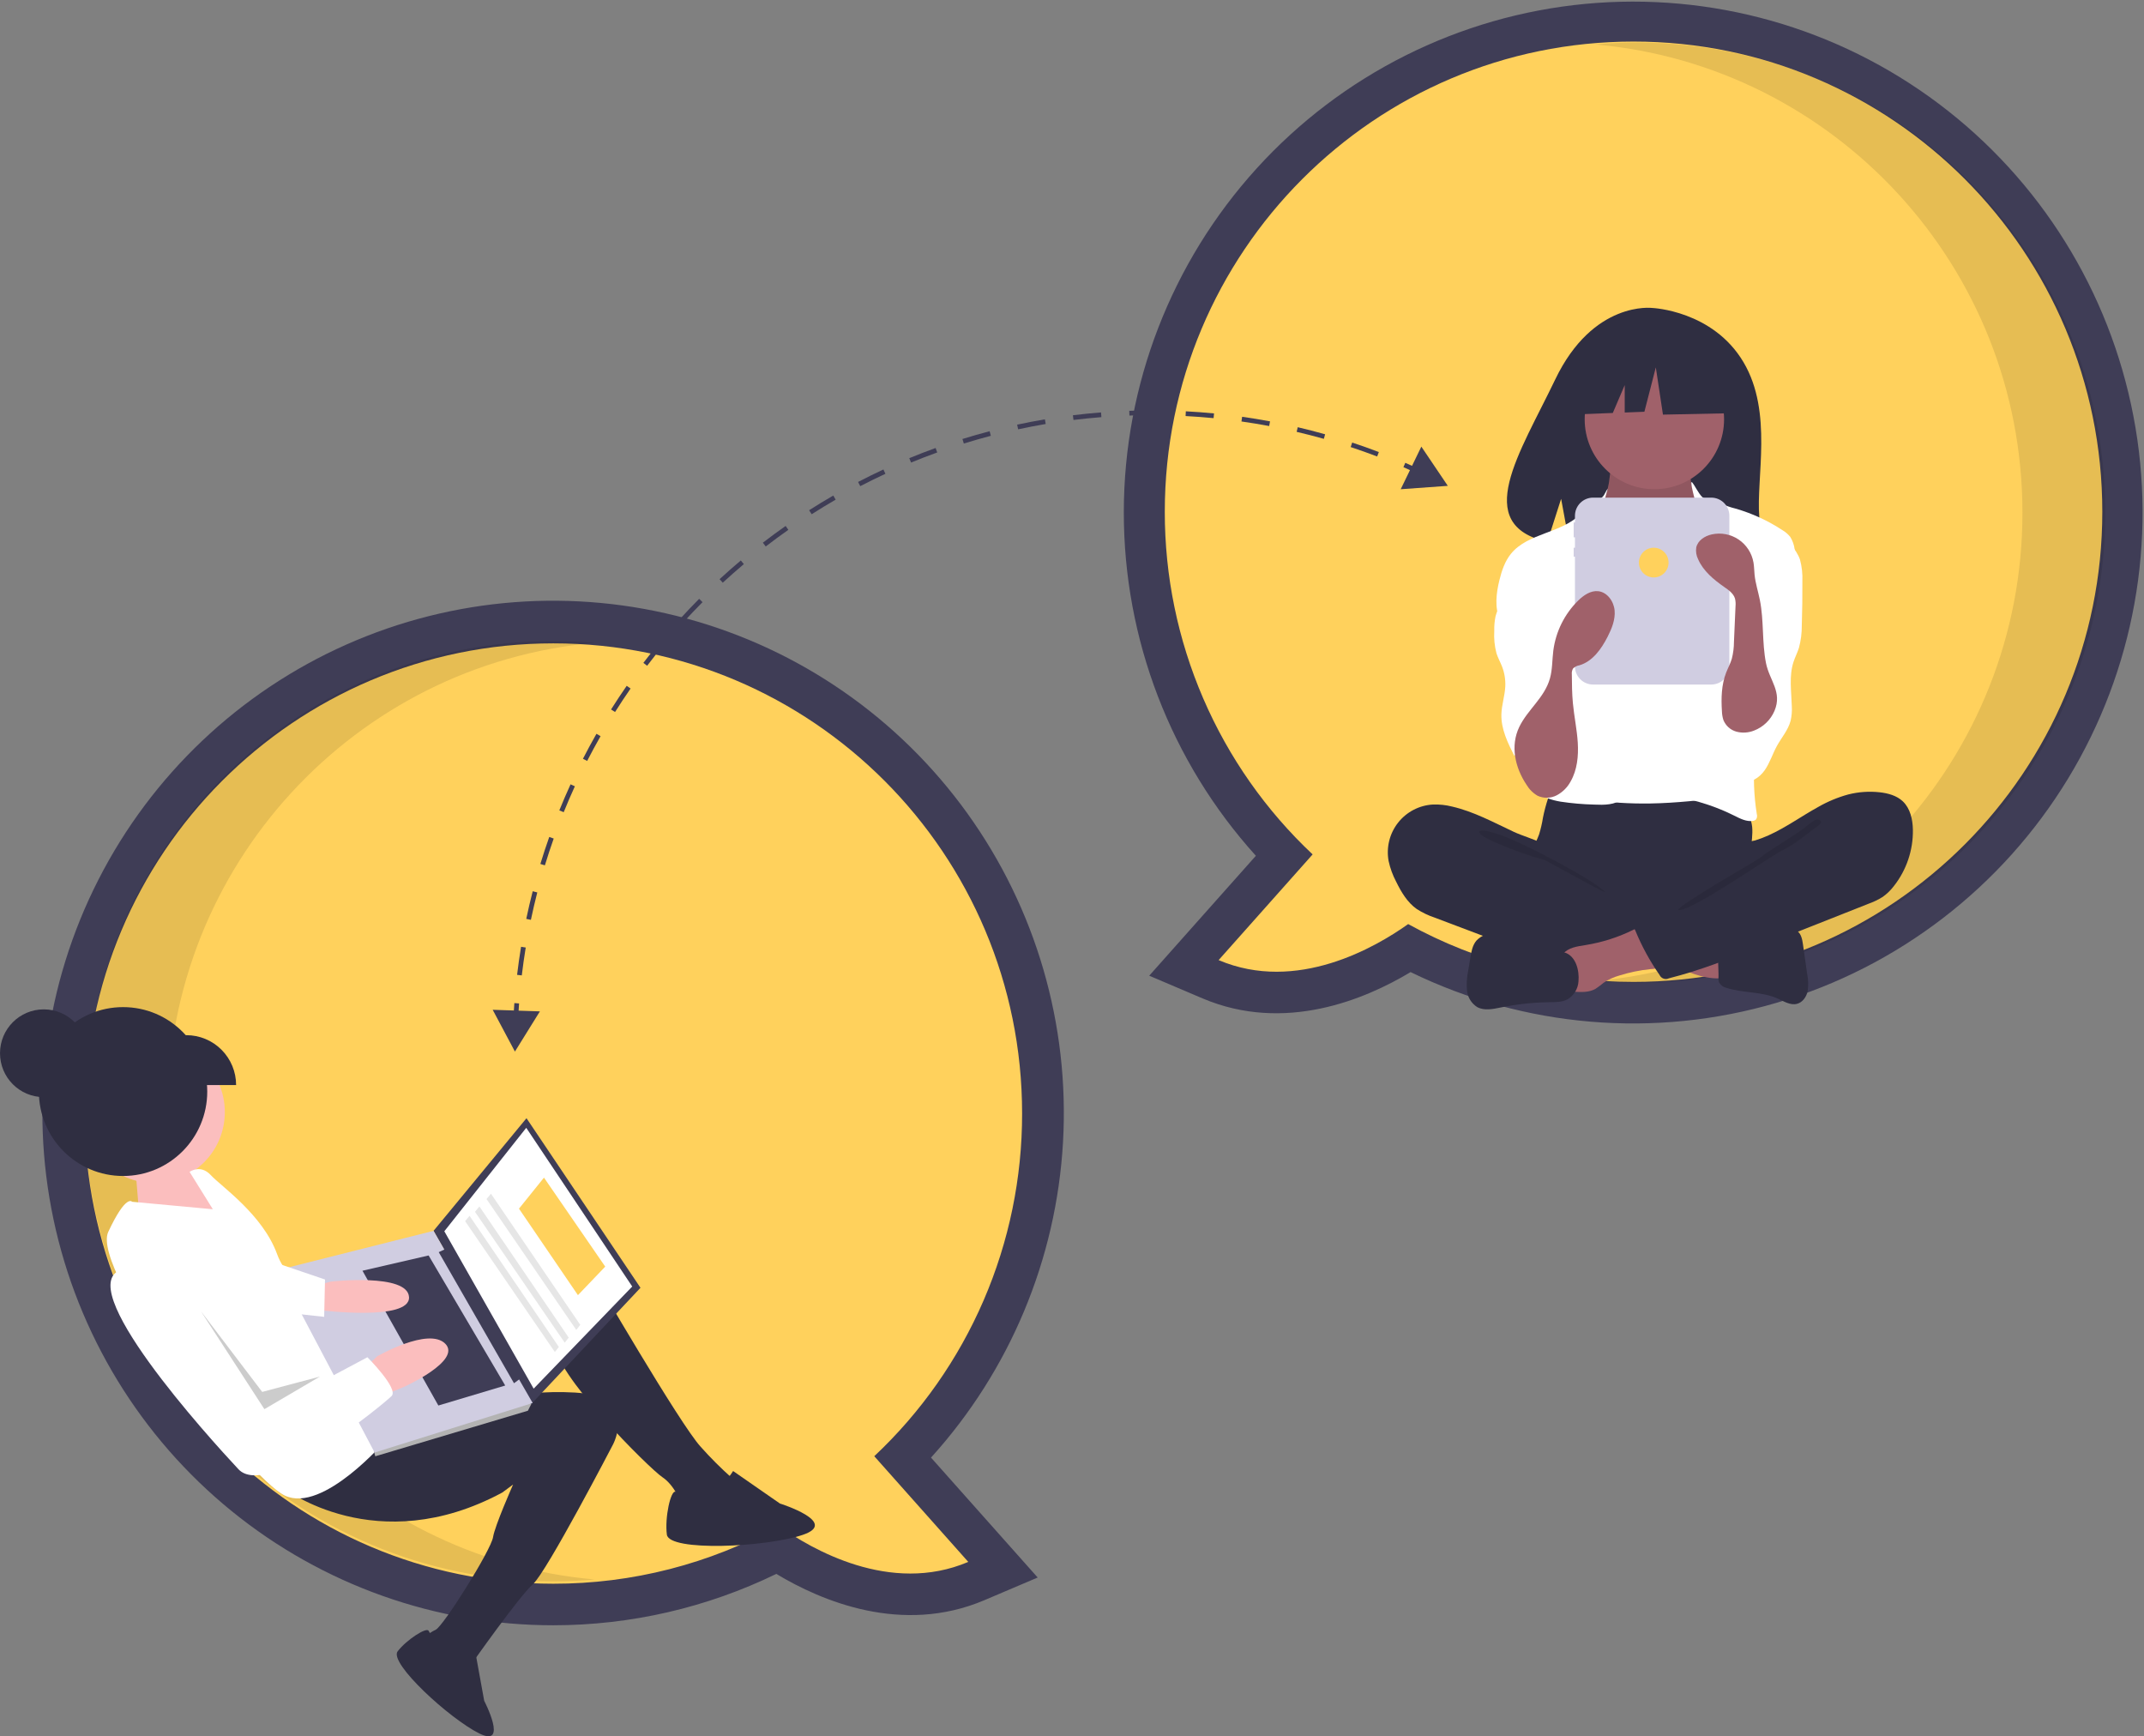 <svg width="247" height="200" viewBox="0 0 247 200" fill="none" xmlns="http://www.w3.org/2000/svg">
<rect x="0" y="0" width="247" height="200" fill="#808080" stroke="none"/>
<g clip-path="url(#clip0_1367_14030)">
<path d="M162.506 111.976C157.296 115.109 148.013 119.036 138.528 115.001L132.396 112.392L144.684 98.578C134.878 87.735 129.454 73.617 129.469 58.979C129.484 44.342 134.937 30.235 144.764 19.412C154.592 8.59 168.088 1.828 182.618 0.448C197.149 -0.932 211.67 3.167 223.349 11.947C235.028 20.726 243.025 33.555 245.78 47.93C248.536 62.304 245.851 77.193 238.25 89.689C230.649 102.185 218.677 111.393 204.672 115.513C190.667 119.634 175.634 118.373 162.506 111.976V111.976ZM138.963 58.946C138.936 65.694 140.301 72.374 142.973 78.567C145.646 84.76 149.567 90.331 154.49 94.931L157.879 98.125L150.147 106.817C154.174 105.998 157.682 103.813 159.461 102.544L161.902 100.802L164.526 102.249C171.782 106.233 179.921 108.321 188.193 108.32C215.339 108.32 237.424 86.171 237.424 58.946C237.424 31.722 215.339 9.573 188.193 9.573C161.048 9.573 138.963 31.722 138.963 58.946V58.946Z" fill="#3F3D56"/>
<path d="M134.19 58.947C134.19 29.035 158.369 4.787 188.194 4.787C218.019 4.787 242.197 29.035 242.197 58.947C242.197 88.859 218.019 113.108 188.194 113.108C179.117 113.121 170.184 110.829 162.229 106.445C158.495 109.109 149.389 114.422 140.392 110.595L151.222 98.42C145.838 93.362 141.549 87.248 138.619 80.457C135.689 73.667 134.182 66.346 134.19 58.947Z" fill="#FFD15C"/>
<path opacity="0.1" d="M232.997 59.065C232.997 30.766 211.356 7.541 183.767 5.117C185.34 4.979 186.931 4.904 188.54 4.904C218.365 4.904 242.543 29.153 242.543 59.065C242.543 88.976 218.365 113.225 188.54 113.225C186.933 113.225 185.345 113.149 183.774 113.011C211.36 110.584 232.997 87.36 232.997 59.065Z" fill="black"/>
<path d="M63.748 187.217C50.255 187.223 37.169 182.578 26.684 174.06C16.199 165.541 8.952 153.667 6.157 140.428C3.363 127.188 5.191 113.387 11.335 101.339C17.479 89.29 27.566 79.725 39.905 74.247C52.243 68.77 66.085 67.712 79.109 71.251C92.133 74.79 103.548 82.712 111.442 93.688C119.336 104.664 123.228 118.027 122.466 131.538C121.704 145.05 116.335 157.888 107.258 167.902L119.546 181.716L113.414 184.324C103.928 188.359 94.646 184.433 89.436 181.299C81.429 185.192 72.647 187.215 63.748 187.217ZM63.748 78.897C36.603 78.897 14.518 101.045 14.518 128.27C14.518 155.495 36.603 177.643 63.748 177.643C72.02 177.644 80.16 175.556 87.415 171.572L90.04 170.126L92.481 171.867C94.26 173.136 97.767 175.321 101.795 176.141L94.063 167.448L97.452 164.254C102.375 159.655 106.296 154.084 108.968 147.891C111.64 141.698 113.006 135.018 112.979 128.27C112.979 101.045 90.894 78.897 63.748 78.897Z" fill="#3F3D56"/>
<path d="M117.752 128.27C117.752 98.358 93.574 74.109 63.748 74.109C33.923 74.109 9.745 98.358 9.745 128.27C9.745 158.182 33.923 182.43 63.748 182.43C72.826 182.443 81.758 180.151 89.714 175.767C93.447 178.431 102.553 183.744 111.55 179.917L100.721 167.742C106.104 162.684 110.393 156.57 113.323 149.78C116.253 142.99 117.76 135.668 117.752 128.27Z" fill="#FFD15C"/>
<path opacity="0.1" d="M19.291 127.996C19.291 99.698 40.932 76.473 68.521 74.049C66.948 73.911 65.357 73.836 63.748 73.836C33.923 73.836 9.745 98.084 9.745 127.996C9.745 157.908 33.923 182.156 63.748 182.156C65.355 182.156 66.943 182.081 68.514 181.943C40.928 179.516 19.291 156.292 19.291 127.996Z" fill="black"/>
<path d="M200.871 41.74C197.338 35.753 190.347 35.474 190.347 35.474C190.347 35.474 183.536 34.6 179.166 43.719C175.093 52.219 169.472 60.426 178.261 62.416L179.849 57.46L180.832 62.785C182.083 62.875 183.339 62.897 184.592 62.849C194.005 62.544 202.969 62.938 202.68 59.551C202.296 55.048 204.271 47.502 200.871 41.74Z" fill="#2F2E41"/>
<path d="M177.759 94.177C177.656 94.836 177.505 95.486 177.309 96.123C177.087 96.747 176.746 97.323 176.544 97.953C175.9 99.961 176.793 102.2 178.22 103.75C179.457 105.089 181.054 106.04 182.818 106.489C184.117 106.768 185.442 106.907 186.77 106.905C190.443 107.03 194.211 107.142 197.692 105.958C198.791 105.575 199.853 105.091 200.864 104.513C201.184 104.36 201.465 104.138 201.688 103.862C201.921 103.459 202.025 102.993 201.985 102.529C201.977 100.967 201.661 99.413 201.736 97.853C201.778 96.989 201.939 96.126 201.86 95.265C201.75 94.287 201.341 93.366 200.69 92.63C200.038 91.894 199.176 91.377 198.221 91.151C197.233 90.938 196.209 91.054 195.204 91.151C192.595 91.403 189.974 91.52 187.353 91.503C184.675 91.486 182.013 91.076 179.348 91.033C178.56 91.021 178.576 91.264 178.325 92.029C178.094 92.733 177.905 93.451 177.759 94.177Z" fill="#2F2E41"/>
<path d="M185.36 55.615C185.231 56.291 185.092 56.992 184.687 57.547C184.221 58.186 183.462 58.551 182.96 59.163C182.206 60.083 182.162 61.379 182.159 62.57C182.157 63.668 182.179 64.839 182.789 65.75C183.224 66.316 183.763 66.793 184.377 67.154C186.666 68.701 189.14 70.276 191.9 70.327C193.043 70.348 194.269 70.052 195.022 69.188C195.346 68.783 195.602 68.326 195.777 67.836C196.483 66.091 196.911 64.246 197.045 62.368C197.147 61.486 197.065 60.591 196.804 59.742C196.469 58.804 195.791 58.033 195.343 57.144C194.813 56.087 194.619 54.893 194.788 53.722C194.81 53.639 194.803 53.552 194.768 53.474C194.731 53.432 194.685 53.4 194.634 53.379C194.582 53.358 194.527 53.349 194.471 53.353L188.999 52.958C188.489 52.933 187.982 52.875 187.48 52.784C187.185 52.724 186.405 52.304 186.124 52.415C185.603 52.622 185.467 55.055 185.36 55.615Z" fill="#A0616A"/>
<path opacity="0.1" d="M185.36 55.787C185.231 56.463 185.092 57.164 184.687 57.719C184.221 58.358 183.462 58.723 182.96 59.335C182.206 60.255 182.162 61.551 182.159 62.742C182.157 63.84 182.179 65.011 182.789 65.922C183.224 66.488 183.763 66.965 184.377 67.326C186.666 68.873 189.14 70.448 191.9 70.499C193.043 70.52 194.269 70.224 195.022 69.36C195.346 68.954 195.602 68.497 195.777 68.008C196.483 66.263 196.911 64.418 197.045 62.54C197.147 61.657 197.065 60.763 196.804 59.914C196.469 58.976 195.791 58.205 195.343 57.316C194.813 56.259 194.619 55.065 194.788 53.894C194.81 53.811 194.803 53.724 194.768 53.646C194.731 53.604 194.685 53.572 194.634 53.551C194.582 53.53 194.527 53.521 194.471 53.525L188.999 53.13C188.489 53.105 187.982 53.047 187.48 52.956C187.185 52.896 186.405 52.475 186.124 52.587C185.603 52.794 185.467 55.227 185.36 55.787Z" fill="black"/>
<path d="M190.593 56.352C195.027 56.352 198.622 52.747 198.622 48.3C198.622 43.853 195.027 40.248 190.593 40.248C186.159 40.248 182.564 43.853 182.564 48.3C182.564 52.747 186.159 56.352 190.593 56.352Z" fill="#A0616A"/>
<path d="M186.486 66.334C186.883 66.795 187.361 67.178 187.896 67.464C188.454 67.696 189.054 67.81 189.658 67.801C191.105 67.841 192.674 67.576 193.681 66.532C194.978 65.187 194.936 63.017 195.953 61.448C196.035 61.306 196.147 61.183 196.281 61.089C196.451 60.995 196.644 60.951 196.838 60.96C198.123 60.948 199.242 61.784 200.252 62.58C200.727 62.908 201.135 63.325 201.454 63.808C201.653 64.198 201.79 64.619 201.859 65.052C202.36 67.506 202.522 70.015 202.684 72.514C202.773 73.895 202.862 75.277 202.855 76.66C202.833 81.219 201.777 85.7 200.726 90.135C200.591 90.706 200.406 91.345 199.888 91.619C199.657 91.723 199.409 91.783 199.156 91.798C196.147 92.152 193.132 92.507 190.103 92.554C188.921 92.572 187.739 92.543 186.558 92.468C186.355 92.465 186.154 92.43 185.961 92.363C185.7 92.238 185.476 92.047 185.31 91.809C183.672 89.738 183.575 86.875 183.586 84.232C183.611 77.769 183.841 71.311 184.276 64.859C184.312 64.326 184.32 63.679 183.937 63.26C184.682 64.368 185.536 65.397 186.486 66.334Z" fill="white"/>
<path d="M184.785 57.038C184.514 57.53 182.515 58.753 182.129 59.161C179.973 61.44 176.037 61.355 174.065 63.796C173.371 64.655 173.01 65.735 172.745 66.808C172.37 68.326 172.17 69.981 172.798 71.412C173.403 72.789 174.675 73.741 175.539 74.971C176.488 76.321 176.914 77.961 177.323 79.561C177.625 80.743 177.929 81.954 177.811 83.168C177.678 84.548 177.012 85.812 176.618 87.141C176.225 88.471 176.157 90.055 177.067 91.1C177.735 91.867 178.782 92.171 179.784 92.343C181.066 92.536 182.36 92.649 183.656 92.681C184.801 92.731 186.063 92.741 186.943 92.005C187.638 91.424 187.939 90.482 187.979 89.576C188.018 88.67 187.83 87.772 187.712 86.873C187.59 85.941 187.543 85.001 187.504 84.062C187.328 79.848 187.304 75.631 187.432 71.411C187.496 70.534 187.453 69.653 187.304 68.786C187.058 67.657 186.45 66.648 185.943 65.611C184.928 63.658 184.469 61.463 184.615 59.265C184.768 57.007 185.75 55.286 184.785 57.038Z" fill="white"/>
<path d="M196.059 57.208C196.472 57.633 197.876 57.774 198.401 58.048C198.895 58.277 199.411 58.456 199.94 58.583C201.857 59.137 203.68 59.976 205.348 61.072C205.695 61.275 206.002 61.541 206.253 61.855C206.517 62.287 206.688 62.77 206.753 63.272C207.01 64.55 207.269 65.844 207.211 67.146C207.15 68.529 206.735 69.868 206.323 71.189L204.783 76.124C203.634 79.808 202.478 83.529 202.155 87.375C201.976 89.507 202.055 91.652 202.391 93.765C202.423 93.868 202.433 93.976 202.419 94.083C202.406 94.19 202.37 94.292 202.314 94.384C202.212 94.484 202.079 94.546 201.937 94.558C201.194 94.674 200.475 94.294 199.802 93.958C197.744 92.931 195.549 92.211 193.284 91.82C194.169 90.537 194.852 89.125 195.309 87.634C195.568 86.688 195.772 85.726 195.92 84.756L196.636 80.602C196.928 79.084 197.133 77.551 197.251 76.009C197.305 75.431 197.271 74.847 197.151 74.279C196.986 73.738 196.767 73.215 196.497 72.718C195.317 70.257 194.763 67.447 195.227 64.755C195.431 63.577 195.825 62.398 195.661 61.214C195.502 60.076 195.667 59.191 195.376 58.064C194.18 53.439 195.282 56.407 196.059 57.208Z" fill="white"/>
<path d="M174.044 67.688C173.506 68.808 172.606 69.762 172.3 70.966C172.181 71.529 172.13 72.104 172.148 72.679C172.095 73.546 172.181 74.416 172.402 75.255C172.572 75.787 172.85 76.276 173.051 76.797C173.33 77.525 173.454 78.303 173.416 79.081C173.362 80.16 172.996 81.207 172.968 82.286C172.923 83.984 173.706 85.58 174.47 87.095C174.662 86.618 174.956 86.188 175.331 85.836C175.706 85.484 176.154 85.219 176.642 85.059C177.13 84.899 177.647 84.847 178.157 84.909C178.667 84.97 179.157 85.142 179.594 85.413C179.769 85.197 179.852 84.921 179.825 84.645C179.881 82.675 179.936 80.706 179.988 78.736C180.071 75.69 180.149 72.603 179.451 69.637C179.135 68.298 178.644 66.965 177.745 65.926C177.271 65.379 175.662 63.939 174.884 64.551C174.535 64.827 174.616 65.577 174.561 65.956C174.477 66.557 174.303 67.141 174.044 67.688Z" fill="white"/>
<path d="M207.369 64.461C207.585 65.268 207.678 66.104 207.643 66.939C207.654 68.642 207.631 70.344 207.576 72.046C207.584 72.919 207.473 73.789 207.245 74.632C207.071 75.18 206.803 75.694 206.624 76.24C206.086 77.876 206.38 79.651 206.426 81.374C206.459 81.932 206.411 82.491 206.285 83.035C206.001 84.103 205.239 84.966 204.706 85.933C204.201 86.852 203.896 87.882 203.292 88.74C202.688 89.597 201.643 90.276 200.63 90.013C199.862 89.814 199.317 89.132 198.94 88.433C198.117 86.895 197.835 85.123 198.141 83.405C198.519 81.314 199.744 79.459 200.186 77.381C200.792 74.527 199.87 71.582 199.898 68.665C199.885 68.207 199.947 67.751 200.081 67.313C200.313 66.647 200.81 66.115 201.27 65.58C201.844 64.912 202.377 64.21 202.867 63.477C203.196 62.985 203.643 61.719 204.226 61.614C205.529 61.379 207.046 63.452 207.369 64.461Z" fill="white"/>
<path d="M167.286 92.908C166.566 92.726 165.824 92.647 165.082 92.673C164.302 92.716 163.541 92.925 162.848 93.286C162.155 93.648 161.546 94.153 161.063 94.768C160.58 95.383 160.233 96.095 160.045 96.855C159.857 97.615 159.833 98.407 159.974 99.177C160.154 100.012 160.448 100.817 160.848 101.571C161.432 102.761 162.133 103.948 163.216 104.711C163.868 105.13 164.57 105.465 165.305 105.708L171.005 107.862C171.844 108.179 172.683 108.496 173.529 108.789C177.784 110.264 182.22 111.148 186.713 111.418C188.08 111.546 189.459 111.476 190.806 111.21C191.132 111.167 191.43 111.005 191.645 110.756C191.753 110.566 191.817 110.354 191.832 110.135L192.183 107.672C192.261 107.33 192.251 106.972 192.153 106.634C191.992 106.22 191.589 105.96 191.205 105.739C187.458 103.58 183.082 102.389 179.928 99.427C179.186 98.729 178.564 97.624 177.662 97.15C176.639 96.613 175.434 96.306 174.377 95.811C172.065 94.729 169.792 93.485 167.286 92.908Z" fill="#2F2E41"/>
<path opacity="0.1" d="M172.977 96.228C174.992 96.861 183.498 101.248 184.956 102.779C184.761 102.85 178.13 99.123 177.931 99.063C176.107 98.561 174.321 97.93 172.586 97.174C172.241 97.014 170.342 96.261 170.428 95.823C170.525 95.33 172.62 96.116 172.977 96.228Z" fill="black"/>
<path d="M198.112 112.696C198.226 112.704 198.34 112.671 198.431 112.601C198.472 112.55 198.501 112.491 198.518 112.427C198.535 112.364 198.54 112.298 198.531 112.233L198.522 108.878C197.56 108.418 196.484 108.271 195.428 108.129L190.5 107.469C190.613 107.484 189.729 109.597 189.865 109.88C190.104 110.377 191.929 110.818 192.444 111.052C194.235 111.869 196.095 112.766 198.112 112.696Z" fill="#A0616A"/>
<path d="M182.65 108.865C181.72 109.013 180.681 109.145 180.079 109.871C179.315 110.792 179.64 112.165 180.004 113.307C180.027 113.454 180.078 113.595 180.156 113.722C180.233 113.849 180.336 113.959 180.456 114.046C180.577 114.133 180.714 114.194 180.859 114.227C181.004 114.259 181.154 114.263 181.3 114.236C182.149 114.29 183.052 114.332 183.793 113.915C184.129 113.692 184.452 113.451 184.762 113.193C185.308 112.828 185.909 112.552 186.542 112.376C187.705 112.009 188.903 111.762 190.116 111.638C190.594 111.616 191.067 111.532 191.524 111.389C191.752 111.315 191.96 111.19 192.132 111.022C192.304 110.855 192.435 110.65 192.516 110.423C192.687 109.814 192.334 109.192 191.995 108.657C191.605 107.957 191.098 107.329 190.496 106.8C189.578 106.084 189.124 106.633 188.199 107.091C186.448 107.958 184.578 108.556 182.65 108.865Z" fill="#A0616A"/>
<path d="M180.219 109.706L174.311 107.955C173.602 107.707 172.862 107.564 172.112 107.528C171.737 107.512 171.363 107.577 171.015 107.718C170.666 107.86 170.352 108.074 170.093 108.347C169.635 108.886 169.504 109.623 169.39 110.322L169.145 111.817C168.983 112.571 168.936 113.346 169.009 114.114C169.048 114.498 169.174 114.868 169.378 115.196C169.581 115.524 169.856 115.801 170.182 116.006C171 116.453 172.002 116.235 172.914 116.048C174.757 115.67 176.632 115.468 178.513 115.445C179.22 115.437 179.962 115.446 180.587 115.114C180.949 114.898 181.254 114.597 181.474 114.236C181.695 113.876 181.824 113.467 181.85 113.045C181.967 111.767 181.542 110.098 180.219 109.706Z" fill="#2F2E41"/>
<path d="M200.435 108.181C201.201 108.046 201.877 107.609 202.61 107.352C203.643 106.989 204.763 106.989 205.857 106.993C206.26 106.956 206.664 107.037 207.021 107.227C207.503 107.549 207.627 108.193 207.709 108.768L208.203 112.237C208.336 112.884 208.349 113.55 208.244 114.202C208.099 114.845 207.662 115.465 207.026 115.631C206.253 115.832 205.496 115.337 204.766 115.012C202.943 114.2 200.824 114.407 198.923 113.8C198.741 113.763 198.569 113.689 198.419 113.58C198.268 113.472 198.142 113.333 198.048 113.173C197.983 112.98 197.96 112.776 197.98 112.573C198.013 111.458 197.778 109.935 198.113 108.87C198.414 107.911 199.58 108.181 200.435 108.181Z" fill="#2F2E41"/>
<path d="M212.937 91.512C214.117 91.215 215.341 91.131 216.551 91.264C217.517 91.371 218.512 91.641 219.218 92.311C220.076 93.128 220.352 94.39 220.375 95.577C220.413 97.939 219.632 100.242 218.165 102.091C217.806 102.559 217.38 102.97 216.901 103.312C216.383 103.636 215.832 103.903 215.256 104.106L202.491 109.156C199.133 110.484 195.763 111.817 192.26 112.692C192.164 112.739 192.06 112.765 191.954 112.771C191.848 112.776 191.742 112.76 191.642 112.724C191.542 112.688 191.45 112.632 191.372 112.559C191.294 112.487 191.231 112.399 191.187 112.302C190.069 110.7 189.131 108.979 188.39 107.17C188.354 107.127 188.33 107.076 188.319 107.021C188.307 106.967 188.309 106.911 188.324 106.857C188.339 106.804 188.367 106.755 188.405 106.714C188.443 106.673 188.49 106.643 188.542 106.624L197.571 101.421C198.233 101.075 198.85 100.649 199.408 100.152C199.799 99.772 200.118 99.326 200.352 98.834C200.539 98.442 200.557 97.517 200.796 97.227C201.03 96.944 201.83 96.921 202.2 96.809C202.722 96.649 203.232 96.456 203.729 96.23C205.749 95.323 207.547 94.007 209.483 92.946C210.569 92.323 211.73 91.841 212.937 91.512Z" fill="#2F2E41"/>
<path opacity="0.1" d="M207.818 95.396C206.267 96.564 204.259 97.638 202.721 98.838C202.197 99.247 193.45 104.179 193.326 104.834C194.76 105.076 203.897 98.666 205.204 98.026C206.512 97.386 207.67 96.484 208.819 95.589C209.111 95.361 210.351 94.675 209.511 94.42C209.038 94.276 208.168 95.162 207.818 95.396Z" fill="black"/>
<path d="M197.145 57.322H183.529C182.976 57.322 182.445 57.543 182.054 57.935C181.663 58.327 181.443 58.859 181.443 59.414V60.18H181.295V61.893H181.443V63.093H181.295V64.121H181.443V76.761C181.443 77.316 181.663 77.848 182.054 78.24C182.445 78.633 182.976 78.853 183.529 78.853H197.145C197.698 78.853 198.229 78.633 198.62 78.24C199.011 77.848 199.231 77.316 199.231 76.761V59.414C199.231 58.859 199.011 58.327 198.62 57.935C198.229 57.543 197.698 57.322 197.145 57.322Z" fill="#D0CDE1"/>
<path d="M199.309 41.163L192.403 37.535L182.866 39.019L180.893 47.76L185.804 47.57L187.177 44.359V47.517L189.443 47.43L190.758 42.318L191.581 47.76L199.638 47.595L199.309 41.163Z" fill="#2F2E41"/>
<path d="M175.851 90.379C176.163 90.911 176.607 91.354 177.14 91.665C177.489 91.825 177.871 91.903 178.255 91.892C178.639 91.882 179.016 91.784 179.356 91.605C180.036 91.24 180.592 90.68 180.955 89.997C181.706 88.668 181.861 87.077 181.768 85.553C181.674 84.028 181.349 82.527 181.206 81.006C181.101 79.9 181.093 78.788 181.084 77.678C181.058 77.444 181.107 77.209 181.224 77.005C181.424 76.805 181.684 76.675 181.964 76.634C183.479 76.183 184.484 74.759 185.205 73.348C185.687 72.406 186.105 71.377 186.012 70.323C185.92 69.269 185.164 68.207 184.114 68.099C183.249 68.011 182.45 68.562 181.825 69.169C180.251 70.712 179.239 72.74 178.952 74.929C178.815 76.001 178.854 77.102 178.563 78.143C177.943 80.364 176.001 81.727 175.033 83.726C173.967 85.929 174.555 88.43 175.851 90.379Z" fill="#A0616A"/>
<path d="M204.428 81.891C204.207 82.406 203.885 82.872 203.482 83.261C203.079 83.649 202.602 83.953 202.08 84.154C201.431 84.415 200.715 84.459 200.039 84.279C199.704 84.186 199.394 84.016 199.135 83.784C198.876 83.551 198.673 83.261 198.544 82.938C198.44 82.612 198.384 82.272 198.375 81.93C198.278 80.432 198.316 78.888 198.858 77.489C199.068 76.949 199.35 76.437 199.515 75.882C199.677 75.241 199.76 74.583 199.762 73.922L199.941 69.834C199.97 69.537 199.95 69.237 199.88 68.947C199.702 68.356 199.151 67.971 198.645 67.619C197.424 66.767 196.217 65.773 195.625 64.404C195.421 63.992 195.349 63.527 195.416 63.072C195.583 62.26 196.4 61.735 197.207 61.558C197.735 61.442 198.282 61.434 198.813 61.536C199.344 61.637 199.849 61.846 200.298 62.148C200.747 62.451 201.13 62.841 201.424 63.296C201.718 63.751 201.918 64.261 202.01 64.796C202.09 65.257 202.089 65.728 202.136 66.194C202.235 67.182 202.548 68.135 202.744 69.109C203.226 71.507 202.976 73.986 203.452 76.384C203.851 78.389 205.354 79.697 204.428 81.891Z" fill="#A0616A"/>
<path d="M190.519 66.518C191.462 66.518 192.227 65.751 192.227 64.805C192.227 63.859 191.462 63.092 190.519 63.092C189.575 63.092 188.811 63.859 188.811 64.805C188.811 65.751 189.575 66.518 190.519 66.518Z" fill="#FFD15C"/>
<path d="M5.04 126.377C7.823 126.377 10.079 124.114 10.079 121.323C10.079 118.532 7.823 116.27 5.04 116.27C2.257 116.27 0.001 118.532 0.001 121.323C0.001 124.114 2.257 126.377 5.04 126.377Z" fill="#2F2E41"/>
<path d="M23.305 136.326L20.767 133.852L15.67 135.439L16.159 141.358L26.639 140.869L23.419 136.482L23.305 136.326Z" fill="#FBBEBE"/>
<path d="M17.754 136.274C22.253 136.274 25.901 132.616 25.901 128.104C25.901 123.592 22.253 119.934 17.754 119.934C13.255 119.934 9.607 123.592 9.607 128.104C9.607 132.616 13.255 136.274 17.754 136.274Z" fill="#FBBEBE"/>
<path d="M68.329 146.812C68.329 146.812 78.337 164.062 80.719 166.652C81.852 167.926 83.058 169.132 84.333 170.264C84.333 170.264 83.213 173.989 81.43 173.856C80.413 173.795 79.416 173.548 78.488 173.129C78.488 173.129 77.692 171.06 76.303 170.152C74.915 169.245 63.572 158.053 63.837 154.475C64.102 150.898 68.329 146.812 68.329 146.812Z" fill="#2F2E41"/>
<path d="M32.687 171.427C32.687 171.427 43.358 179.734 57.86 171.929L59.11 171.006C59.11 171.006 57.001 175.765 56.805 177.055C56.578 178.551 51.087 187.314 50.191 187.734C49.295 188.153 49.097 188.541 49.097 188.541L52.9 192.738L54.306 191.701C54.306 191.701 59.788 183.911 61.392 182.486C62.995 181.061 70.635 166.365 70.635 166.365C70.635 166.365 73.556 160.827 66.266 160.411C58.977 159.994 55.622 161.987 55.622 161.987L42.685 164.048L32.687 171.427Z" fill="#2F2E41"/>
<path d="M84.457 169.447L89.854 173.193C89.854 173.193 96.74 175.356 92.498 176.796C88.257 178.236 77.079 178.757 76.825 176.77C76.572 174.784 77.266 171.657 77.824 171.828C78.382 171.999 82.252 173.007 84.457 169.447Z" fill="#2F2E41"/>
<path d="M54.783 190.415L55.782 195.917C55.782 195.917 58.623 201.365 55.212 199.675C51.802 197.984 44.775 191.563 45.812 190.217C46.85 188.87 49.14 187.41 49.373 187.849C49.605 188.288 51.327 191.225 54.783 190.415Z" fill="#2F2E41"/>
<path d="M44.492 165.856C44.492 165.856 37.238 174.35 32.834 172.286C28.43 170.223 10.412 146.325 12.47 141.909C14.527 137.492 15.217 138.432 15.217 138.432L24.52 139.295L21.843 134.99C21.843 134.99 23.093 134.068 24.284 135.363C25.475 136.658 30.256 139.891 31.922 144.459C33.587 149.026 38.478 148.798 38.478 148.798L44.492 165.856Z" fill="white"/>
<path d="M73.785 148.341L61.211 161.728L49.946 141.782L60.655 128.807L73.785 148.341Z" fill="#3F3D56"/>
<path d="M72.836 148.195L61.479 159.959L51.188 141.831L60.626 129.914L72.836 148.195Z" fill="white"/>
<path d="M60.595 161.217L61.211 161.728L60.816 162.503L43.233 167.751L43.066 167.147L43.866 166.317L60.595 161.217Z" fill="#B3B3B3"/>
<path d="M61.367 161.612L43.16 167.321L32.06 146.287L49.947 141.781L61.367 161.612Z" fill="#D0CDE1"/>
<path d="M59.996 158.759L59.215 159.335L50.545 144.238L51.441 143.818L59.996 158.759Z" fill="#3F3D56"/>
<path d="M58.204 159.599L50.501 161.902L41.758 146.376L49.378 144.617L58.204 159.599Z" fill="#3F3D56"/>
<path d="M36.505 148.08L38.1 147.628C38.1 147.628 46.993 146.619 47.123 149.422C47.253 152.224 36.906 150.924 36.906 150.924L35.526 149.044L36.505 148.08Z" fill="#FBBEBE"/>
<path d="M44.305 160.678L46.525 159.764C46.525 159.764 53.225 156.752 51.303 154.789C49.381 152.826 43.453 156.235 43.453 156.235L42.318 157.314L44.305 160.678Z" fill="#FBBEBE"/>
<path d="M42.328 156.341C42.328 156.341 45.942 159.954 45.12 160.802C44.297 161.651 30.812 172.812 27.469 169.24C24.126 165.669 7.839 147.74 14.177 146.203C20.514 144.665 22.189 148.26 22.189 148.26L30.555 162.615L42.328 156.341Z" fill="white"/>
<path d="M31.506 145.369L37.443 147.388L37.346 151.687L31.067 151.007L31.506 145.369Z" fill="white"/>
<path opacity="0.2" d="M36.857 158.568L30.46 162.323L23.152 151.051L30.207 160.336L36.857 158.568Z" fill="black"/>
<path d="M14.178 135.463C19.534 135.463 23.876 131.108 23.876 125.736C23.876 120.365 19.534 116.01 14.178 116.01C8.822 116.01 4.479 120.365 4.479 125.736C4.479 131.108 8.822 135.463 14.178 135.463Z" fill="#2F2E41"/>
<path d="M66.581 149.189L59.79 139.226L62.669 135.652L69.725 145.903L66.581 149.189Z" fill="#FFD15C"/>
<path d="M66.389 153.195L56.051 138.122L56.561 137.504L66.851 152.613L66.389 153.195Z" fill="#E6E6E6"/>
<path d="M65.057 154.662L54.719 139.589L55.229 138.971L65.519 154.08L65.057 154.662Z" fill="#E6E6E6"/>
<path d="M63.922 155.74L53.584 140.667L54.094 140.049L64.384 155.158L63.922 155.74Z" fill="#E6E6E6"/>
<path d="M18.473 119.242H21.473C22.992 119.242 24.449 119.847 25.523 120.925C26.597 122.002 27.201 123.463 27.201 124.986H18.473V119.242Z" fill="#2F2E41"/>
<path d="M59.8 115.587L59.256 115.547C59.235 115.83 59.22 116.116 59.202 116.4L56.761 116.318L59.322 121.131L62.198 116.501L59.747 116.419C59.765 116.142 59.78 115.864 59.8 115.587Z" fill="#3F3D56"/>
<path d="M74.119 76.357L74.553 76.689C75.203 75.834 75.882 74.981 76.572 74.153L76.153 73.803C75.459 74.637 74.774 75.496 74.119 76.357Z" fill="#3F3D56"/>
<path d="M78.298 71.342L78.701 71.711C79.424 70.916 80.176 70.127 80.933 69.365L80.547 68.978C79.784 69.746 79.027 70.542 78.298 71.342Z" fill="#3F3D56"/>
<path d="M82.898 66.716L83.267 67.119C84.059 66.39 84.876 65.67 85.696 64.979L85.345 64.561C84.519 65.257 83.696 65.982 82.898 66.716Z" fill="#3F3D56"/>
<path d="M70.397 81.725L70.858 82.017C71.431 81.108 72.033 80.198 72.647 79.312L72.199 79C71.581 79.892 70.974 80.809 70.397 81.725Z" fill="#3F3D56"/>
<path d="M87.884 62.515L88.216 62.949C89.068 62.292 89.945 61.648 90.822 61.032L90.509 60.584C89.626 61.204 88.742 61.854 87.884 62.515Z" fill="#3F3D56"/>
<path d="M67.159 87.403L67.644 87.653C68.136 86.695 68.655 85.734 69.189 84.799L68.715 84.527C68.178 85.47 67.654 86.437 67.159 87.403Z" fill="#3F3D56"/>
<path d="M61.898 102.8L61.37 102.664C61.1 103.714 60.851 104.784 60.628 105.846L61.162 105.958C61.383 104.905 61.63 103.842 61.898 102.8Z" fill="#3F3D56"/>
<path d="M93.216 58.773L93.508 59.234C94.413 58.657 95.342 58.093 96.272 57.556L95.999 57.082C95.063 57.623 94.127 58.191 93.216 58.773Z" fill="#3F3D56"/>
<path d="M60.567 109.147L60.029 109.059C59.853 110.127 59.7 111.215 59.571 112.293L60.113 112.358C60.24 111.288 60.393 110.207 60.567 109.147Z" fill="#3F3D56"/>
<path d="M64.436 93.35L64.942 93.556C65.346 92.558 65.779 91.554 66.228 90.574L65.732 90.346C65.28 91.333 64.844 92.344 64.436 93.35Z" fill="#3F3D56"/>
<path d="M62.252 99.52L62.774 99.68C63.088 98.648 63.43 97.609 63.79 96.593L63.276 96.41C62.913 97.434 62.569 98.48 62.252 99.52Z" fill="#3F3D56"/>
<path d="M130.115 47.867C131.185 47.83 132.274 47.815 133.351 47.826L133.355 47.279C132.271 47.268 131.174 47.283 130.097 47.321L130.115 47.867Z" fill="#3F3D56"/>
<path d="M98.855 55.516L99.105 56.002C100.058 55.507 101.033 55.027 102.004 54.576L101.775 54.08C100.797 54.535 99.814 55.018 98.855 55.516Z" fill="#3F3D56"/>
<path d="M143.023 48.55C144.088 48.701 145.161 48.877 146.215 49.075L146.316 48.538C145.254 48.338 144.172 48.16 143.1 48.008L143.023 48.55Z" fill="#3F3D56"/>
<path d="M149.381 49.744C150.425 49.988 151.48 50.26 152.514 50.552L152.661 50.025C151.62 49.731 150.558 49.458 149.505 49.211L149.381 49.744Z" fill="#3F3D56"/>
<path d="M155.607 51.498C156.626 51.835 157.652 52.2 158.656 52.583L158.85 52.072C157.838 51.686 156.805 51.318 155.778 50.978L155.607 51.498Z" fill="#3F3D56"/>
<path d="M136.585 47.925C137.659 47.982 138.745 48.063 139.811 48.166L139.864 47.622C138.789 47.517 137.696 47.436 136.614 47.379L136.585 47.925Z" fill="#3F3D56"/>
<path d="M123.604 47.833L123.67 48.376C124.733 48.245 125.816 48.136 126.887 48.051L126.844 47.506C125.765 47.591 124.674 47.701 123.604 47.833Z" fill="#3F3D56"/>
<path d="M110.878 50.569L111.039 51.091C112.064 50.773 113.111 50.473 114.149 50.201L114.011 49.672C112.965 49.946 111.911 50.248 110.878 50.569Z" fill="#3F3D56"/>
<path d="M104.754 52.776L104.961 53.282C105.953 52.873 106.966 52.483 107.972 52.12L107.788 51.605C106.774 51.971 105.753 52.364 104.754 52.776Z" fill="#3F3D56"/>
<path d="M117.18 48.916L117.294 49.452C118.342 49.226 119.41 49.021 120.47 48.842L120.379 48.303C119.312 48.483 118.235 48.69 117.18 48.916Z" fill="#3F3D56"/>
<path d="M166.795 55.965L163.746 51.447L162.674 53.66C162.415 53.544 162.157 53.425 161.898 53.313L161.681 53.815C161.934 53.925 162.184 54.04 162.436 54.152L161.369 56.355L166.795 55.965Z" fill="#3F3D56"/>
</g>
<defs>
<clipPath id="clip0_1367_14030">
<rect width="246.97" height="200" fill="white"/>
</clipPath>
</defs>
</svg>
